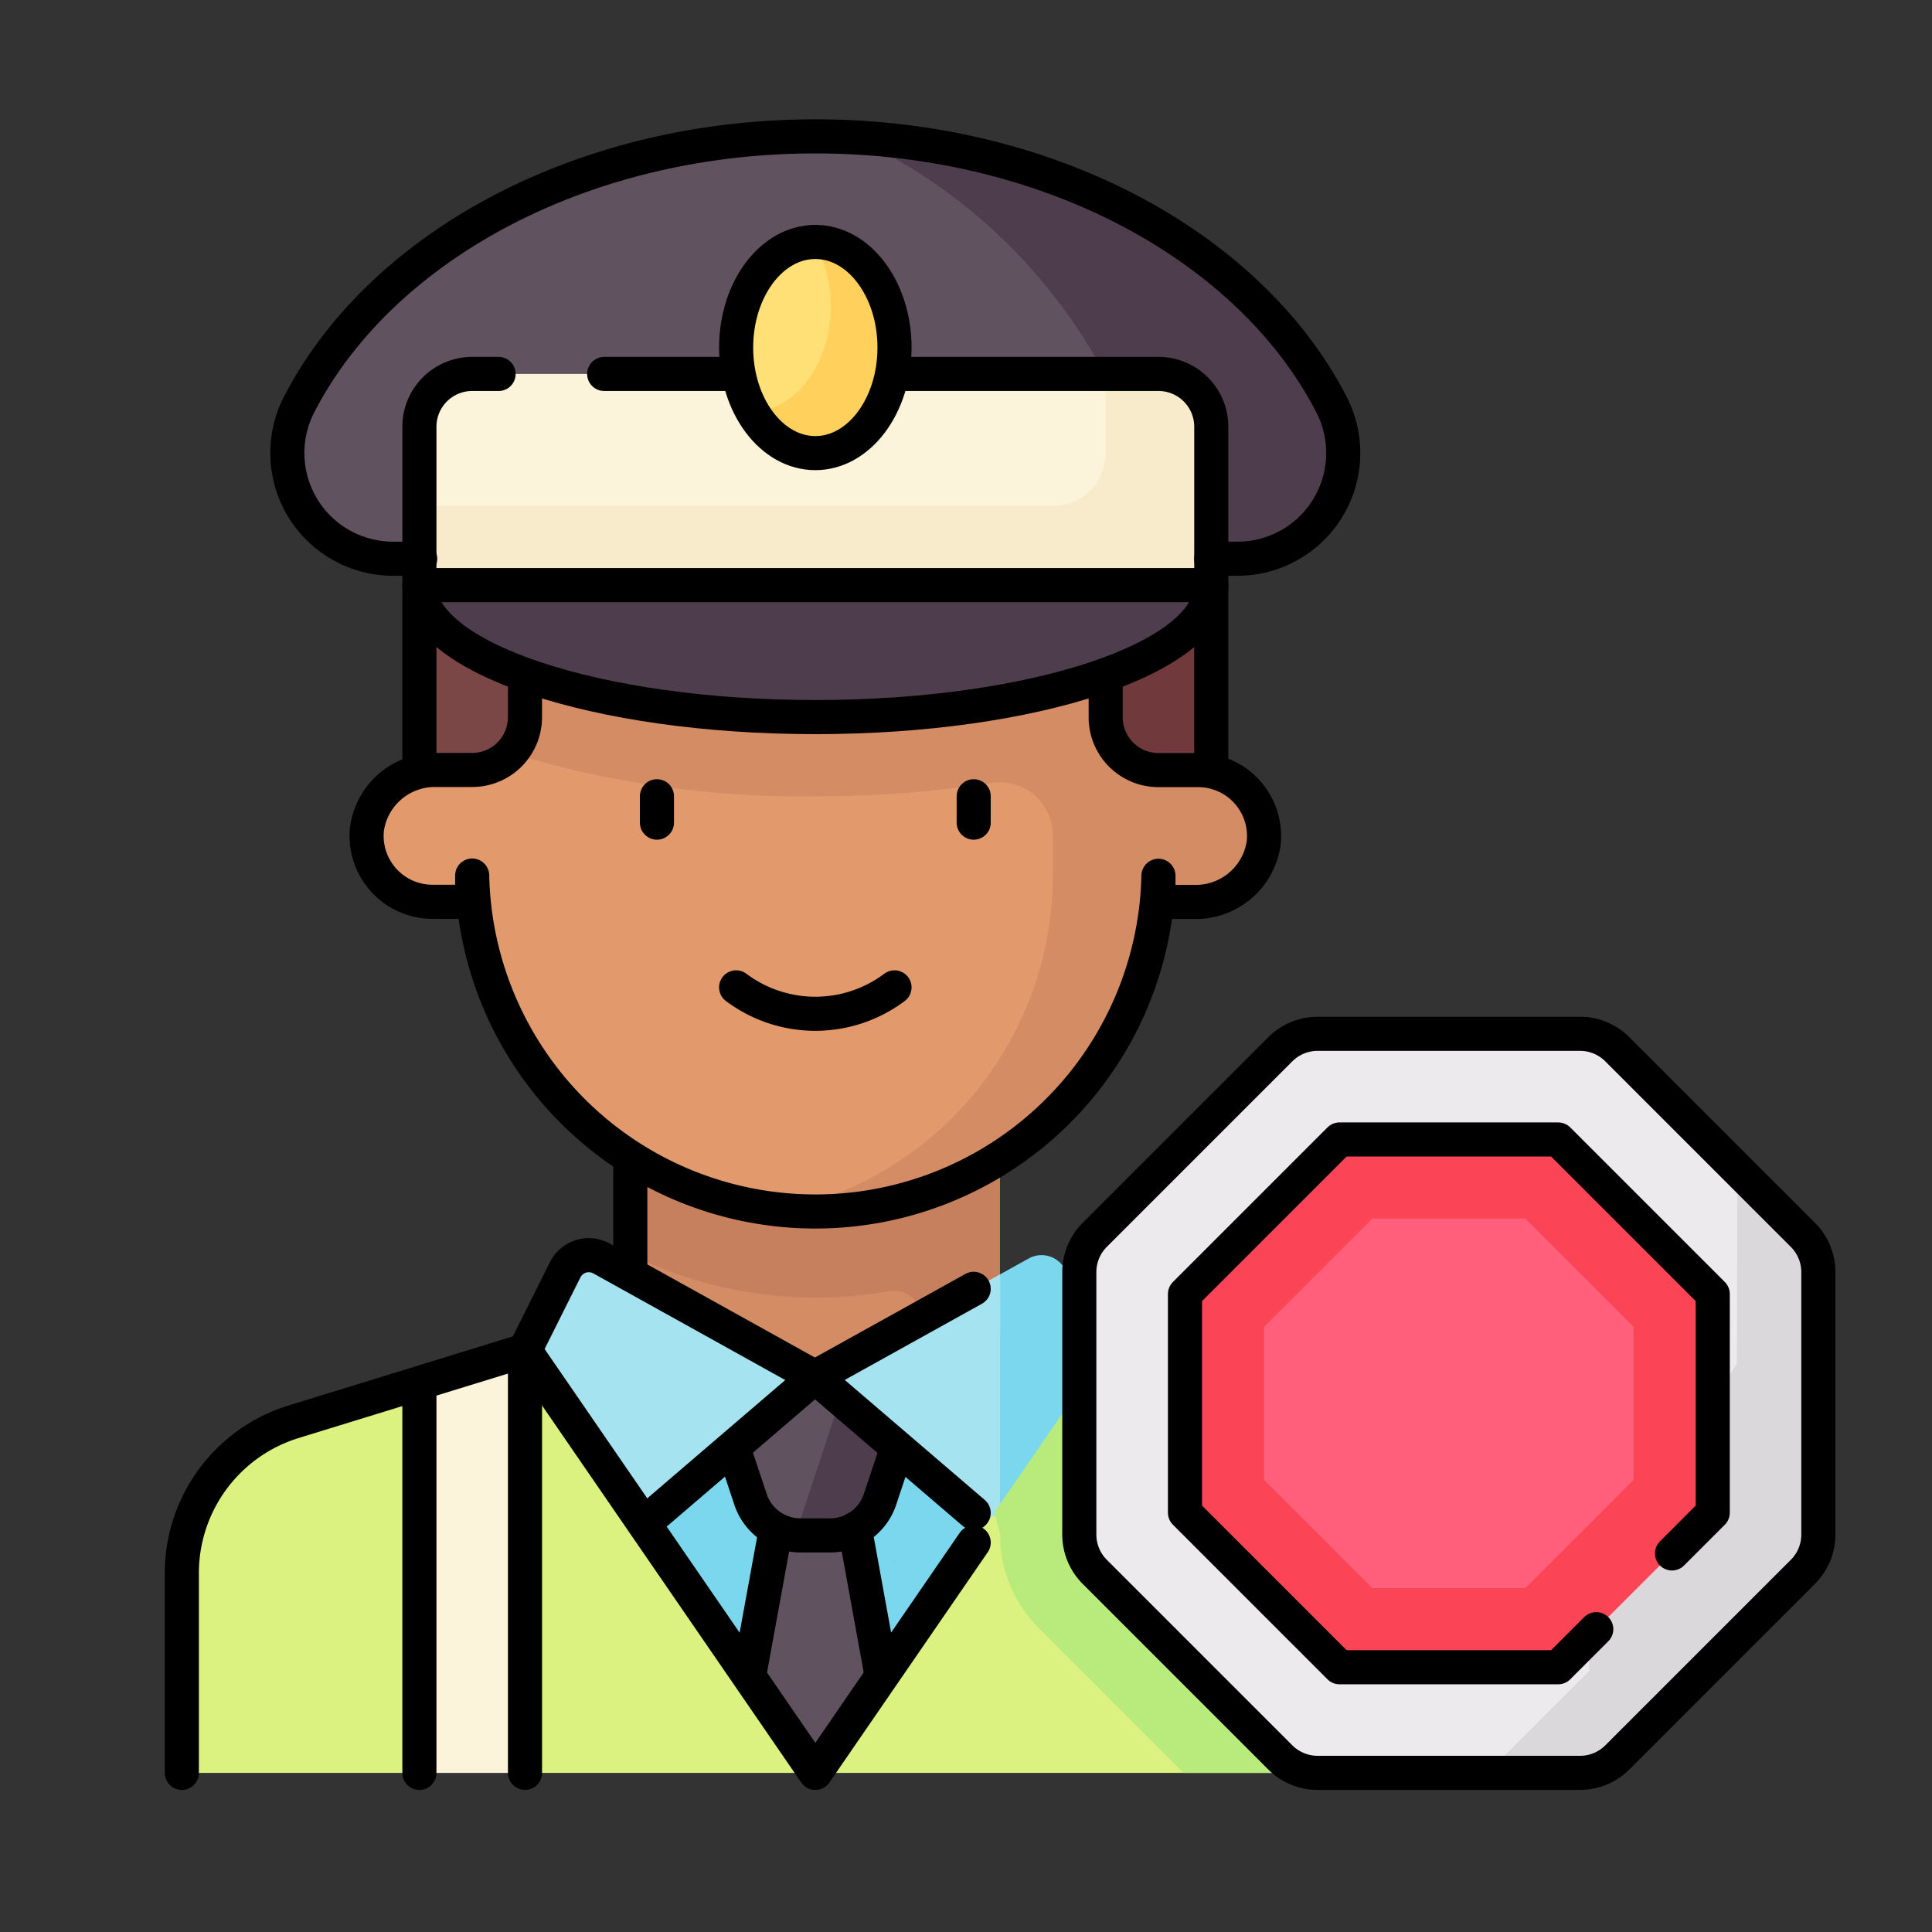 <svg xmlns="http://www.w3.org/2000/svg" width="85" height="85" viewBox="0 0 85 85">
  <rect x="0" y="0" width="85" height="85" fill="#333333" stroke="none"/>
  <g id="Grupo_1060415" data-name="Grupo 1060415" transform="translate(-180 -448)">
    <rect id="Rectángulo_369340" data-name="Rectángulo 369340" width="85" height="85" transform="translate(180 448)" fill="none"/>
    <g id="oficial-de-trafico" transform="translate(180.5 446.5)">
      <g id="Grupo_1060413" data-name="Grupo 1060413" transform="translate(7.5 7.5)">
        <path id="Trazado_782289" data-name="Trazado 782289" d="M85.446,19.315C81.895,12.4,73.061,7.5,62.726,7.5s-19.169,4.9-22.72,11.815a4.651,4.651,0,0,0,4.143,6.766H81.3A4.651,4.651,0,0,0,85.446,19.315Z" transform="translate(-34.855 -7.5)" fill="#615260"/>
        <path id="Trazado_782290" data-name="Trazado 782290" d="M232.663,19.612c-3.354-6.532-11.422-11.259-21.016-11.764a23.783,23.783,0,0,1,11.973,12.4,6.964,6.964,0,0,1-.431,6.135h5.33A4.651,4.651,0,0,0,232.663,19.612Z" transform="translate(-182.072 -7.798)" fill="#4e3d4d"/>
        <path id="Trazado_782291" data-name="Trazado 782291" d="M117.641,384.258l-.023.054v-.054L103.694,388.9l13.935,12.774h0L131.565,388.9Z" transform="translate(-89.758 -329.677)" fill="#7ad7ee"/>
        <path id="Trazado_782292" data-name="Trazado 782292" d="M175.319,389.638l1.793-5.38h-9.29l1.793,5.38a2.3,2.3,0,0,0,1.121,1.29l-1.328,7.266,3.059,3.484,3.062-3.484-1.322-7.27A2.3,2.3,0,0,0,175.319,389.638Z" transform="translate(-144.596 -329.677)" fill="#615260"/>
        <g id="Grupo_1060412" data-name="Grupo 1060412" transform="translate(26.988 54.581)">
          <path id="Trazado_782293" data-name="Trazado 782293" d="M223.936,440.323c.075,0,.069,0,.016-.008Z" transform="translate(-219.569 -432.194)" fill="#0069d0"/>
          <path id="Trazado_782294" data-name="Trazado 782294" d="M199.322,384.258h-3.228l-2.3,6.968h1.531a2.323,2.323,0,0,0,2.2-1.588Z" transform="translate(-193.794 -384.258)" fill="#4e3d4d"/>
        </g>
        <rect id="Rectángulo_370528" data-name="Rectángulo 370528" width="8.129" height="11.613" transform="translate(10.452 18.581)" fill="#7a4646"/>
        <rect id="Rectángulo_370529" data-name="Rectángulo 370529" width="8.129" height="11.613" transform="translate(37.161 18.581)" fill="#70393c"/>
        <rect id="Rectángulo_370530" data-name="Rectángulo 370530" width="14.524" height="11.613" transform="translate(19.742 42.968)" fill="#d48c64"/>
        <path id="Trazado_782295" data-name="Trazado 782295" d="M143.774,310.33a18.584,18.584,0,0,0,11.346,1.607,1.24,1.24,0,0,1,1.023.261,1.115,1.115,0,0,1,.4.869v2.641h3.484V304.1H143.774Z" transform="translate(-124.032 -261.128)" fill="#c6805d"/>
        <path id="Trazado_782296" data-name="Trazado 782296" d="M208.016,353.084l4.645,3.355-2.334,10.452-10.44-9.29Z" transform="translate(-172.016 -303.02)" fill="#a5e3f0"/>
        <path id="Trazado_782297" data-name="Trazado 782297" d="M256,359.831l1.006.9h1.564l2.075-9.29-1.78-3.56a1.161,1.161,0,0,0-1.6-.5l-1.262.7Z" transform="translate(-220 -298.016)" fill="#7ad7ee"/>
        <path id="Trazado_782298" data-name="Trazado 782298" d="M100.028,158.759H98.452a2.323,2.323,0,0,1-2.323-2.323v-4.645H70.581v4.645a2.323,2.323,0,0,1-2.323,2.323H66.682a3.017,3.017,0,0,0-3.054,2.6,2.9,2.9,0,0,0,2.888,3.2h1.8a15.082,15.082,0,0,0,30.076,0h1.8a2.9,2.9,0,0,0,2.888-3.2A3.017,3.017,0,0,0,100.028,158.759Z" transform="translate(-55.484 -130.888)" fill="#e29a6c"/>
        <path id="Trazado_782299" data-name="Trazado 782299" d="M137.459,158.759h-1.576a2.323,2.323,0,0,1-2.323-2.323v-4.645H108.012v4.645a2.308,2.308,0,0,1-.627,1.577,43.332,43.332,0,0,0,13.4,1.907,50.482,50.482,0,0,0,7.738-.58,2.329,2.329,0,0,1,2.714,2.287V163.4a15.087,15.087,0,0,1-12.782,14.9,14.989,14.989,0,0,0,17.368-13.74h1.8a2.9,2.9,0,0,0,2.888-3.2A3.017,3.017,0,0,0,137.459,158.759Z" transform="translate(-92.915 -130.888)" fill="#d48c64"/>
        <path id="Trazado_782300" data-name="Trazado 782300" d="M115.013,347.379a1.161,1.161,0,0,0-1.6.5l-1.78,3.56,2.334,10.452,10.44-9.29Z" transform="translate(-96.545 -298.016)" fill="#a5e3f0"/>
        <path id="Trazado_782301" data-name="Trazado 782301" d="M79.645,143.774c0,3.207,7.8,5.807,17.419,5.807s17.419-2.6,17.419-5.806H79.645Z" transform="translate(-69.193 -124.032)" fill="#4e3d4d"/>
        <path id="Trazado_782302" data-name="Trazado 782302" d="M112.162,79.645H81.969a2.322,2.322,0,0,0-2.323,2.323v6.968h34.839V81.968A2.323,2.323,0,0,0,112.162,79.645Z" transform="translate(-69.194 -69.193)" fill="#fbf4db"/>
        <ellipse id="Elipse_8226" data-name="Elipse 8226" cx="3.484" cy="4.645" rx="3.484" ry="4.645" transform="translate(24.387 4.645)" fill="#ffe077"/>
        <path id="Trazado_782303" data-name="Trazado 782303" d="M22.6,376.242h-.011l-10.168,3.131A6.968,6.968,0,0,0,7.5,386.032v8.791H17.952l2.293-1.195,2.549,1.195H35.371Z" transform="translate(-7.5 -322.823)" fill="#dbf180"/>
        <path id="Trazado_782304" data-name="Trazado 782304" d="M207.668,426.385l-7.78,11.316H216.1v-8.791Z" transform="translate(-172.017 -365.701)" fill="#dbf180"/>
        <path id="Trazado_782305" data-name="Trazado 782305" d="M269.413,379.373l-10.168-3.131h-.012l-4.884,7.1.239,1a5.766,5.766,0,0,0,1.7,4.105l6.38,6.38H274.33v-8.791A6.968,6.968,0,0,0,269.413,379.373Z" transform="translate(-218.588 -322.823)" fill="#b8eb7c"/>
        <path id="Trazado_782306" data-name="Trazado 782306" d="M302.078,280.048H290.533a2.323,2.323,0,0,0-1.642.68l-8.163,8.163a2.322,2.322,0,0,0-.68,1.642v11.544a2.322,2.322,0,0,0,.68,1.642l8.163,8.163a2.323,2.323,0,0,0,1.642.68h11.545a2.323,2.323,0,0,0,1.642-.68l8.163-8.163a2.322,2.322,0,0,0,.68-1.642V290.534a2.322,2.322,0,0,0-.68-1.642l-8.163-8.163A2.323,2.323,0,0,0,302.078,280.048Z" transform="translate(-240.563 -240.564)" fill="#eceaec"/>
        <path id="Trazado_782307" data-name="Trazado 782307" d="M414.99,321.74l-.017,8.479-6.559,9.754.062,3.759-4.484,4.484h4.075a2.322,2.322,0,0,0,1.642-.68l8.163-8.163a2.323,2.323,0,0,0,.68-1.642V326.186a2.323,2.323,0,0,0-.68-1.642Z" transform="translate(-346.553 -276.216)" fill="#dbd8db"/>
        <path id="Trazado_782308" data-name="Trazado 782308" d="M334.911,320.129h-8.658l-6.122,6.122v8.658l6.122,6.122h8.658l6.122-6.122v-8.658Z" transform="translate(-274.84 -274.839)" fill="#ff5f7a"/>
        <path id="Trazado_782309" data-name="Trazado 782309" d="M318.916,312.112l-6.8,6.8v9.62l6.8,6.8h9.62l6.8-6.8v-9.62l-6.8-6.8h-9.62Zm12.939,14.98-4.761,4.762h-6.736l-4.761-4.762v-6.734l4.761-4.762h6.736l4.761,4.762Z" transform="translate(-267.984 -267.983)" fill="#fb4455"/>
        <path id="Trazado_782310" data-name="Trazado 782310" d="M79.645,394.823H84.29V376.242h-.012l-4.634,1.427Z" transform="translate(-69.193 -322.823)" fill="#fbf4db"/>
        <path id="Trazado_782311" data-name="Trazado 782311" d="M112.161,79.645h-2.323v3.484a2.323,2.323,0,0,1-2.323,2.323H79.645v3.484h34.839V81.968A2.323,2.323,0,0,0,112.161,79.645Z" transform="translate(-69.193 -69.193)" fill="#f8ebcc"/>
        <path id="Trazado_782312" data-name="Trazado 782312" d="M183.611,39.565c-.017,0-.032.006-.049.007a5.648,5.648,0,0,1,.727,2.81c0,2.543-1.534,4.6-3.435,4.639a3.278,3.278,0,0,0,2.757,1.835c1.924,0,3.484-2.08,3.484-4.645S185.535,39.565,183.611,39.565Z" transform="translate(-155.74 -34.92)" fill="#ffd05b"/>
      </g>
      <g id="Grupo_1060414" data-name="Grupo 1060414" transform="translate(7.5 7.5)">
        <line id="Línea_1593" data-name="Línea 1593" y1="4.645" transform="translate(19.73 45.29)" fill="none" stroke="#000" stroke-linecap="round" stroke-linejoin="round" stroke-miterlimit="10" stroke-width="1.5"/>
        <path id="Trazado_782313" data-name="Trazado 782313" d="M117.448,358.559,124.4,352.6l-9.391-5.217a1.161,1.161,0,0,0-1.6.5l-1.78,3.56" transform="translate(-96.545 -298.016)" fill="none" stroke="#000" stroke-linecap="round" stroke-linejoin="round" stroke-miterlimit="10" stroke-width="1.5"/>
        <path id="Trazado_782314" data-name="Trazado 782314" d="M206.786,357.493l-6.979,3.877,6.979,5.982" transform="translate(-171.948 -306.79)" fill="none" stroke="#000" stroke-linecap="round" stroke-linejoin="round" stroke-miterlimit="10" stroke-width="1.5"/>
        <path id="Trazado_782315" data-name="Trazado 782315" d="M182.8,408.306l-.632,1.9a2.322,2.322,0,0,1-2.2,1.588h-1.3a2.323,2.323,0,0,1-2.2-1.588l-.632-1.9" transform="translate(-151.45 -350.242)" fill="none" stroke="#000" stroke-linecap="round" stroke-linejoin="round" stroke-miterlimit="10" stroke-width="1.5"/>
        <line id="Línea_1594" data-name="Línea 1594" x1="1.1" y2="6.019" transform="translate(25.01 61.417)" fill="none" stroke="#000" stroke-linecap="round" stroke-linejoin="round" stroke-miterlimit="10" stroke-width="1.5"/>
        <line id="Línea_1595" data-name="Línea 1595" x2="1.118" y2="6.147" transform="translate(29.614 61.268)" fill="none" stroke="#000" stroke-linecap="round" stroke-linejoin="round" stroke-miterlimit="10" stroke-width="1.5"/>
        <line id="Línea_1596" data-name="Línea 1596" y2="1.161" transform="translate(20.903 29.032)" fill="none" stroke="#000" stroke-linecap="round" stroke-linejoin="round" stroke-miterlimit="10" stroke-width="1.5"/>
        <line id="Línea_1597" data-name="Línea 1597" y2="1.161" transform="translate(34.839 29.032)" fill="none" stroke="#000" stroke-linecap="round" stroke-linejoin="round" stroke-miterlimit="10" stroke-width="1.5"/>
        <path id="Trazado_782316" data-name="Trazado 782316" d="M70.583,172.832v1.6a2.323,2.323,0,0,1-2.323,2.323H66.684a3.017,3.017,0,0,0-3.054,2.6,2.9,2.9,0,0,0,2.888,3.2H68.26V181.4a15.1,15.1,0,0,0,30.193.011v1.15h1.577a3.017,3.017,0,0,0,3.054-2.6,2.9,2.9,0,0,0-2.888-3.2H98.454a2.323,2.323,0,0,1-2.323-2.323v-1.6" transform="translate(-55.486 -148.88)" fill="none" stroke="#000" stroke-linecap="round" stroke-linejoin="round" stroke-miterlimit="10" stroke-width="1.5"/>
        <path id="Trazado_782317" data-name="Trazado 782317" d="M114.485,143.774c0,3.207-7.8,5.807-17.419,5.807s-17.419-2.6-17.419-5.807" transform="translate(-69.194 -124.032)" fill="none" stroke="#000" stroke-linecap="round" stroke-linejoin="round" stroke-miterlimit="10" stroke-width="1.5"/>
        <line id="Línea_1598" data-name="Línea 1598" y1="8.129" transform="translate(10.452 19.742)" fill="none" stroke="#000" stroke-linecap="round" stroke-linejoin="round" stroke-miterlimit="10" stroke-width="1.5"/>
        <line id="Línea_1599" data-name="Línea 1599" y1="8.129" transform="translate(45.29 19.742)" fill="none" stroke="#000" stroke-linecap="round" stroke-linejoin="round" stroke-miterlimit="10" stroke-width="1.5"/>
        <path id="Trazado_782318" data-name="Trazado 782318" d="M83.13,79.645H81.969a2.322,2.322,0,0,0-2.323,2.323v6.968h34.839V81.968a2.322,2.322,0,0,0-2.323-2.323H100.549" transform="translate(-69.194 -69.193)" fill="none" stroke="#000" stroke-linecap="round" stroke-linejoin="round" stroke-miterlimit="10" stroke-width="1.5"/>
        <line id="Línea_1600" data-name="Línea 1600" x1="5.806" transform="translate(18.581 10.452)" fill="none" stroke="#000" stroke-linecap="round" stroke-linejoin="round" stroke-miterlimit="10" stroke-width="1.5"/>
        <path id="Trazado_782319" data-name="Trazado 782319" d="M80.145,26.081H81.3a4.651,4.651,0,0,0,4.143-6.766C81.895,12.4,73.061,7.5,62.726,7.5s-19.169,4.9-22.72,11.815a4.651,4.651,0,0,0,4.143,6.766h1.192" transform="translate(-34.855 -7.5)" fill="none" stroke="#000" stroke-linecap="round" stroke-linejoin="round" stroke-miterlimit="10" stroke-width="1.5"/>
        <path id="Trazado_782320" data-name="Trazado 782320" d="M7.5,394.822v-8.79a6.968,6.968,0,0,1,4.917-6.659l10.168-3.131" transform="translate(-7.5 -322.822)" fill="none" stroke="#000" stroke-linecap="round" stroke-linejoin="round" stroke-miterlimit="10" stroke-width="1.5"/>
        <ellipse id="Elipse_8227" data-name="Elipse 8227" cx="3.484" cy="4.645" rx="3.484" ry="4.645" transform="translate(24.387 4.645)" fill="none" stroke="#000" stroke-linecap="round" stroke-linejoin="round" stroke-miterlimit="10" stroke-width="1.5"/>
        <path id="Trazado_782321" data-name="Trazado 782321" d="M131.452,384.688l-6.968,10.135L111.71,376.242" transform="translate(-96.613 -322.823)" fill="none" stroke="#000" stroke-linecap="round" stroke-linejoin="round" stroke-miterlimit="10" stroke-width="1.5"/>
        <line id="Línea_1601" data-name="Línea 1601" y2="18.58" transform="translate(15.097 53.419)" fill="none" stroke="#000" stroke-linecap="round" stroke-linejoin="round" stroke-miterlimit="10" stroke-width="1.5"/>
        <line id="Línea_1602" data-name="Línea 1602" y2="17.06" transform="translate(10.452 54.94)" fill="none" stroke="#000" stroke-linecap="round" stroke-linejoin="round" stroke-miterlimit="10" stroke-width="1.5"/>
        <path id="Trazado_782322" data-name="Trazado 782322" d="M302.078,280.048H290.533a2.323,2.323,0,0,0-1.642.68l-8.163,8.163a2.322,2.322,0,0,0-.68,1.642v11.544a2.322,2.322,0,0,0,.68,1.642l8.163,8.163a2.323,2.323,0,0,0,1.642.68h11.545a2.323,2.323,0,0,0,1.642-.68l8.163-8.163a2.322,2.322,0,0,0,.68-1.642V290.534a2.322,2.322,0,0,0-.68-1.642l-8.163-8.163A2.323,2.323,0,0,0,302.078,280.048Z" transform="translate(-240.563 -240.564)" fill="none" stroke="#000" stroke-linecap="round" stroke-linejoin="round" stroke-miterlimit="10" stroke-width="1.5"/>
        <path id="Trazado_782323" data-name="Trazado 782323" d="M333.545,330.329l1.793-1.793v-9.62l-6.8-6.8h-9.62l-6.8,6.8v9.62l6.8,6.8h9.62l1.675-1.675" transform="translate(-267.984 -267.984)" fill="none" stroke="#000" stroke-linecap="round" stroke-linejoin="round" stroke-miterlimit="10" stroke-width="1.5"/>
        <path id="Trazado_782324" data-name="Trazado 782324" d="M175.838,265.938a5.806,5.806,0,0,0,6.968,0" transform="translate(-151.451 -228.498)" fill="none" stroke="#000" stroke-linecap="round" stroke-linejoin="round" stroke-miterlimit="10" stroke-width="1.5"/>
      </g>
    </g>
  </g>
</svg>
